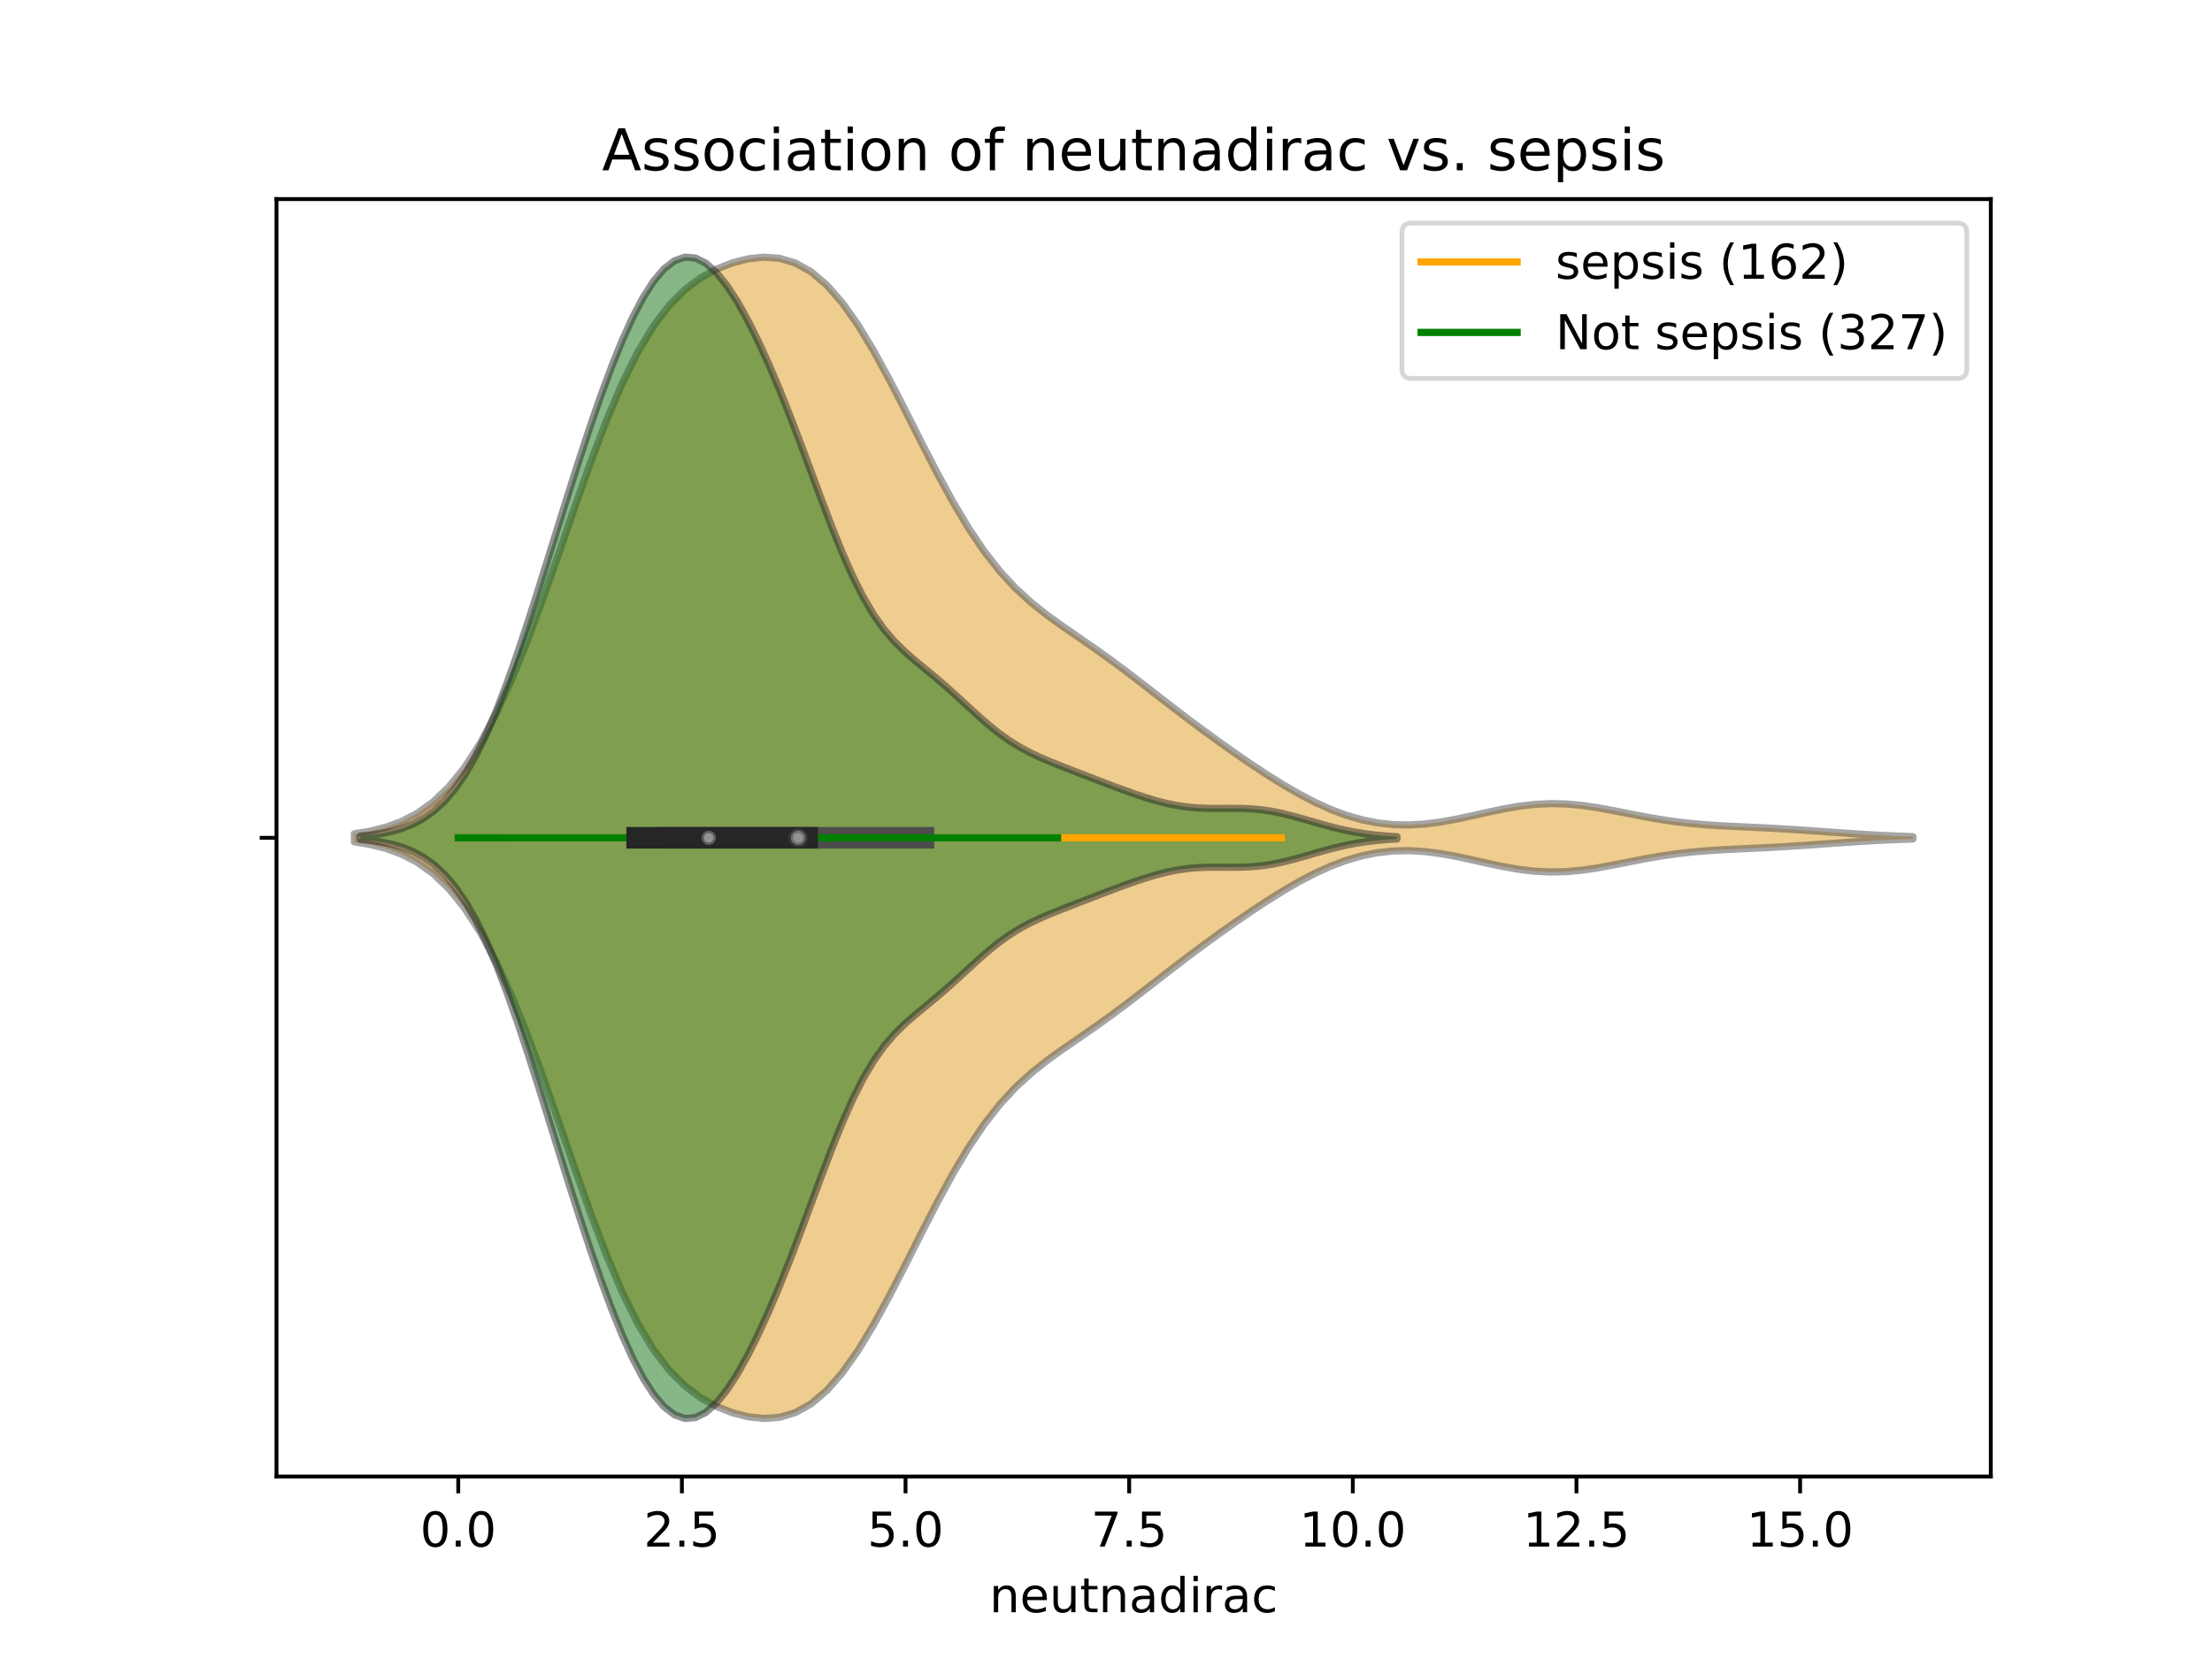 <?xml version="1.0" encoding="utf-8" standalone="no"?>
<!DOCTYPE svg PUBLIC "-//W3C//DTD SVG 1.1//EN"
  "http://www.w3.org/Graphics/SVG/1.1/DTD/svg11.dtd">
<!-- Created with matplotlib (https://matplotlib.org/) -->
<svg height="345.6pt" version="1.1" viewBox="0 0 460.8 345.6" width="460.8pt" xmlns="http://www.w3.org/2000/svg" xmlns:xlink="http://www.w3.org/1999/xlink">
 <defs>
  <style type="text/css">
*{stroke-linecap:butt;stroke-linejoin:round;}
  </style>
 </defs>
 <g id="figure_1">
  <g id="patch_1">
   <path d="M 0 345.6 
L 460.8 345.6 
L 460.8 0 
L 0 0 
z
" style="fill:#ffffff;"/>
  </g>
  <g id="axes_1">
   <g id="patch_2">
    <path d="M 57.6 307.584 
L 414.72 307.584 
L 414.72 41.472 
L 57.6 41.472 
z
" style="fill:#ffffff;"/>
   </g>
   <g id="PolyCollection_1">
    <defs>
     <path d="M 73.833 -170.226 
L 73.833 -171.918 
L 77.112 -172.458 
L 80.391 -173.277 
L 83.671 -174.479 
L 86.95 -176.186 
L 90.229 -178.536 
L 93.509 -181.67 
L 96.788 -185.718 
L 100.067 -190.782 
L 103.347 -196.916 
L 106.626 -204.102 
L 109.905 -212.24 
L 113.185 -221.134 
L 116.464 -230.504 
L 119.743 -240.006 
L 123.023 -249.263 
L 126.302 -257.913 
L 129.581 -265.653 
L 132.861 -272.282 
L 136.14 -277.72 
L 139.42 -282.009 
L 142.699 -285.284 
L 145.978 -287.732 
L 149.258 -289.538 
L 152.537 -290.835 
L 155.816 -291.678 
L 159.096 -292.032 
L 162.375 -291.795 
L 165.654 -290.829 
L 168.934 -289.004 
L 172.213 -286.232 
L 175.492 -282.495 
L 178.772 -277.851 
L 182.051 -272.429 
L 185.33 -266.418 
L 188.61 -260.043 
L 191.889 -253.549 
L 195.168 -247.18 
L 198.448 -241.157 
L 201.727 -235.655 
L 205.006 -230.789 
L 208.286 -226.601 
L 211.565 -223.057 
L 214.844 -220.058 
L 218.124 -217.459 
L 221.403 -215.104 
L 224.682 -212.846 
L 227.962 -210.576 
L 231.241 -208.23 
L 234.52 -205.794 
L 237.8 -203.286 
L 241.079 -200.743 
L 244.358 -198.206 
L 247.638 -195.707 
L 250.917 -193.264 
L 254.196 -190.883 
L 257.476 -188.567 
L 260.755 -186.322 
L 264.034 -184.163 
L 267.314 -182.115 
L 270.593 -180.214 
L 273.872 -178.498 
L 277.152 -177.007 
L 280.431 -175.775 
L 283.71 -174.826 
L 286.99 -174.172 
L 290.269 -173.816 
L 293.548 -173.748 
L 296.828 -173.942 
L 300.107 -174.362 
L 303.386 -174.957 
L 306.666 -175.661 
L 309.945 -176.399 
L 313.224 -177.091 
L 316.504 -177.66 
L 319.783 -178.044 
L 323.062 -178.201 
L 326.342 -178.119 
L 329.621 -177.813 
L 332.9 -177.329 
L 336.18 -176.726 
L 339.459 -176.075 
L 342.739 -175.438 
L 346.018 -174.867 
L 349.297 -174.393 
L 352.577 -174.024 
L 355.856 -173.75 
L 359.135 -173.547 
L 362.415 -173.383 
L 365.694 -173.232 
L 368.973 -173.068 
L 372.253 -172.882 
L 375.532 -172.67 
L 378.811 -172.44 
L 382.091 -172.204 
L 385.37 -171.975 
L 388.649 -171.765 
L 391.929 -171.584 
L 395.208 -171.436 
L 398.487 -171.321 
L 398.487 -170.823 
L 398.487 -170.823 
L 395.208 -170.708 
L 391.929 -170.56 
L 388.649 -170.379 
L 385.37 -170.169 
L 382.091 -169.94 
L 378.811 -169.704 
L 375.532 -169.474 
L 372.253 -169.262 
L 368.973 -169.076 
L 365.694 -168.912 
L 362.415 -168.761 
L 359.135 -168.597 
L 355.856 -168.394 
L 352.577 -168.12 
L 349.297 -167.751 
L 346.018 -167.277 
L 342.739 -166.706 
L 339.459 -166.069 
L 336.18 -165.418 
L 332.9 -164.815 
L 329.621 -164.331 
L 326.342 -164.025 
L 323.062 -163.943 
L 319.783 -164.1 
L 316.504 -164.484 
L 313.224 -165.053 
L 309.945 -165.745 
L 306.666 -166.483 
L 303.386 -167.187 
L 300.107 -167.782 
L 296.828 -168.202 
L 293.548 -168.396 
L 290.269 -168.328 
L 286.99 -167.972 
L 283.71 -167.318 
L 280.431 -166.369 
L 277.152 -165.137 
L 273.872 -163.646 
L 270.593 -161.93 
L 267.314 -160.029 
L 264.034 -157.981 
L 260.755 -155.822 
L 257.476 -153.577 
L 254.196 -151.261 
L 250.917 -148.88 
L 247.638 -146.437 
L 244.358 -143.938 
L 241.079 -141.401 
L 237.8 -138.858 
L 234.52 -136.35 
L 231.241 -133.914 
L 227.962 -131.568 
L 224.682 -129.298 
L 221.403 -127.04 
L 218.124 -124.685 
L 214.844 -122.086 
L 211.565 -119.087 
L 208.286 -115.543 
L 205.006 -111.355 
L 201.727 -106.489 
L 198.448 -100.987 
L 195.168 -94.964 
L 191.889 -88.595 
L 188.61 -82.101 
L 185.33 -75.726 
L 182.051 -69.715 
L 178.772 -64.293 
L 175.492 -59.649 
L 172.213 -55.912 
L 168.934 -53.14 
L 165.654 -51.315 
L 162.375 -50.349 
L 159.096 -50.112 
L 155.816 -50.466 
L 152.537 -51.309 
L 149.258 -52.606 
L 145.978 -54.412 
L 142.699 -56.86 
L 139.42 -60.135 
L 136.14 -64.424 
L 132.861 -69.862 
L 129.581 -76.491 
L 126.302 -84.231 
L 123.023 -92.881 
L 119.743 -102.138 
L 116.464 -111.64 
L 113.185 -121.01 
L 109.905 -129.904 
L 106.626 -138.042 
L 103.347 -145.228 
L 100.067 -151.362 
L 96.788 -156.426 
L 93.509 -160.474 
L 90.229 -163.608 
L 86.95 -165.958 
L 83.671 -167.665 
L 80.391 -168.867 
L 77.112 -169.686 
L 73.833 -170.226 
z
" id="mdd0bf86cf3" style="stroke:#4c4c4c;stroke-opacity:0.5;stroke-width:1.5;"/>
    </defs>
    <g clip-path="url(#p351f724af5)">
     <use style="fill:#df9c20;fill-opacity:0.5;stroke:#4c4c4c;stroke-opacity:0.5;stroke-width:1.5;" x="0" xlink:href="#mdd0bf86cf3" y="345.6"/>
    </g>
   </g>
   <g id="PolyCollection_2">
    <defs>
     <path d="M 75.081 -170.716 
L 75.081 -171.428 
L 77.262 -171.642 
L 79.443 -171.957 
L 81.624 -172.411 
L 83.806 -173.046 
L 85.987 -173.918 
L 88.168 -175.09 
L 90.349 -176.638 
L 92.53 -178.639 
L 94.712 -181.173 
L 96.893 -184.308 
L 99.074 -188.09 
L 101.255 -192.537 
L 103.436 -197.627 
L 105.617 -203.302 
L 107.799 -209.47 
L 109.98 -216.02 
L 112.161 -222.833 
L 114.342 -229.792 
L 116.523 -236.792 
L 118.704 -243.736 
L 120.886 -250.539 
L 123.067 -257.117 
L 125.248 -263.387 
L 127.429 -269.262 
L 129.61 -274.653 
L 131.792 -279.468 
L 133.973 -283.619 
L 136.154 -287.02 
L 138.335 -289.594 
L 140.516 -291.278 
L 142.697 -292.032 
L 144.879 -291.848 
L 147.06 -290.754 
L 149.241 -288.815 
L 151.422 -286.121 
L 153.603 -282.776 
L 155.784 -278.879 
L 157.966 -274.512 
L 160.147 -269.738 
L 162.328 -264.601 
L 164.509 -259.15 
L 166.69 -253.447 
L 168.871 -247.59 
L 171.053 -241.714 
L 173.234 -235.983 
L 175.415 -230.572 
L 177.596 -225.64 
L 179.777 -221.3 
L 181.959 -217.602 
L 184.14 -214.524 
L 186.321 -211.98 
L 188.502 -209.834 
L 190.683 -207.936 
L 192.864 -206.14 
L 195.046 -204.335 
L 197.227 -202.458 
L 199.408 -200.497 
L 201.589 -198.488 
L 203.77 -196.494 
L 205.951 -194.59 
L 208.133 -192.841 
L 210.314 -191.287 
L 212.495 -189.936 
L 214.676 -188.769 
L 216.857 -187.746 
L 219.039 -186.82 
L 221.22 -185.947 
L 223.401 -185.098 
L 225.582 -184.255 
L 227.763 -183.412 
L 229.944 -182.573 
L 232.126 -181.746 
L 234.307 -180.94 
L 236.488 -180.168 
L 238.669 -179.447 
L 240.85 -178.797 
L 243.031 -178.239 
L 245.213 -177.796 
L 247.394 -177.48 
L 249.575 -177.289 
L 251.756 -177.207 
L 253.937 -177.197 
L 256.118 -177.212 
L 258.3 -177.202 
L 260.481 -177.117 
L 262.662 -176.925 
L 264.843 -176.608 
L 267.024 -176.169 
L 269.206 -175.631 
L 271.387 -175.026 
L 273.568 -174.393 
L 275.749 -173.771 
L 277.93 -173.193 
L 280.111 -172.681 
L 282.293 -172.25 
L 284.474 -171.904 
L 286.655 -171.638 
L 288.836 -171.443 
L 291.017 -171.306 
L 291.017 -170.838 
L 291.017 -170.838 
L 288.836 -170.701 
L 286.655 -170.506 
L 284.474 -170.24 
L 282.293 -169.894 
L 280.111 -169.463 
L 277.93 -168.951 
L 275.749 -168.373 
L 273.568 -167.751 
L 271.387 -167.118 
L 269.206 -166.513 
L 267.024 -165.975 
L 264.843 -165.536 
L 262.662 -165.219 
L 260.481 -165.027 
L 258.3 -164.942 
L 256.118 -164.932 
L 253.937 -164.947 
L 251.756 -164.937 
L 249.575 -164.855 
L 247.394 -164.664 
L 245.213 -164.348 
L 243.031 -163.905 
L 240.85 -163.347 
L 238.669 -162.697 
L 236.488 -161.976 
L 234.307 -161.204 
L 232.126 -160.398 
L 229.944 -159.571 
L 227.763 -158.732 
L 225.582 -157.889 
L 223.401 -157.046 
L 221.22 -156.196 
L 219.039 -155.324 
L 216.857 -154.398 
L 214.676 -153.375 
L 212.495 -152.208 
L 210.314 -150.857 
L 208.133 -149.303 
L 205.951 -147.554 
L 203.77 -145.65 
L 201.589 -143.656 
L 199.408 -141.647 
L 197.227 -139.686 
L 195.046 -137.809 
L 192.864 -136.004 
L 190.683 -134.208 
L 188.502 -132.31 
L 186.321 -130.164 
L 184.14 -127.62 
L 181.959 -124.542 
L 179.777 -120.844 
L 177.596 -116.504 
L 175.415 -111.572 
L 173.234 -106.161 
L 171.053 -100.43 
L 168.871 -94.554 
L 166.69 -88.697 
L 164.509 -82.994 
L 162.328 -77.543 
L 160.147 -72.406 
L 157.966 -67.632 
L 155.784 -63.265 
L 153.603 -59.368 
L 151.422 -56.023 
L 149.241 -53.329 
L 147.06 -51.39 
L 144.879 -50.296 
L 142.697 -50.112 
L 140.516 -50.866 
L 138.335 -52.55 
L 136.154 -55.124 
L 133.973 -58.525 
L 131.792 -62.676 
L 129.61 -67.491 
L 127.429 -72.882 
L 125.248 -78.757 
L 123.067 -85.027 
L 120.886 -91.605 
L 118.704 -98.408 
L 116.523 -105.352 
L 114.342 -112.352 
L 112.161 -119.311 
L 109.98 -126.124 
L 107.799 -132.674 
L 105.617 -138.842 
L 103.436 -144.517 
L 101.255 -149.607 
L 99.074 -154.054 
L 96.893 -157.836 
L 94.712 -160.971 
L 92.53 -163.505 
L 90.349 -165.506 
L 88.168 -167.054 
L 85.987 -168.226 
L 83.806 -169.098 
L 81.624 -169.733 
L 79.443 -170.187 
L 77.262 -170.502 
L 75.081 -170.716 
z
" id="mea5dee2c7b" style="stroke:#262626;stroke-opacity:0.5;stroke-width:1.5;"/>
    </defs>
    <g clip-path="url(#p351f724af5)">
     <use style="fill:#107010;fill-opacity:0.5;stroke:#262626;stroke-opacity:0.5;stroke-width:1.5;" x="0" xlink:href="#mea5dee2c7b" y="345.6"/>
    </g>
   </g>
   <g id="matplotlib.axis_1">
    <g id="xtick_1">
     <g id="line2d_1">
      <defs>
       <path d="M 0 0 
L 0 3.5 
" id="m1deb20bcc2" style="stroke:#000000;stroke-width:0.8;"/>
      </defs>
      <g>
       <use style="stroke:#000000;stroke-width:0.8;" x="95.463" xlink:href="#m1deb20bcc2" y="307.584"/>
      </g>
     </g>
     <g id="text_1">
      <!-- 0.0 -->
      <defs>
       <path d="M 31.781 66.406 
Q 24.172 66.406 20.328 58.906 
Q 16.5 51.422 16.5 36.375 
Q 16.5 21.391 20.328 13.891 
Q 24.172 6.391 31.781 6.391 
Q 39.453 6.391 43.281 13.891 
Q 47.125 21.391 47.125 36.375 
Q 47.125 51.422 43.281 58.906 
Q 39.453 66.406 31.781 66.406 
z
M 31.781 74.219 
Q 44.047 74.219 50.516 64.516 
Q 56.984 54.828 56.984 36.375 
Q 56.984 17.969 50.516 8.266 
Q 44.047 -1.422 31.781 -1.422 
Q 19.531 -1.422 13.062 8.266 
Q 6.594 17.969 6.594 36.375 
Q 6.594 54.828 13.062 64.516 
Q 19.531 74.219 31.781 74.219 
z
" id="DejaVuSans-48"/>
       <path d="M 10.688 12.406 
L 21 12.406 
L 21 0 
L 10.688 0 
z
" id="DejaVuSans-46"/>
      </defs>
      <g transform="translate(87.511 322.182)scale(0.1 -0.1)">
       <use xlink:href="#DejaVuSans-48"/>
       <use x="63.623" xlink:href="#DejaVuSans-46"/>
       <use x="95.41" xlink:href="#DejaVuSans-48"/>
      </g>
     </g>
    </g>
    <g id="xtick_2">
     <g id="line2d_2">
      <g>
       <use style="stroke:#000000;stroke-width:0.8;" x="142.051" xlink:href="#m1deb20bcc2" y="307.584"/>
      </g>
     </g>
     <g id="text_2">
      <!-- 2.5 -->
      <defs>
       <path d="M 19.188 8.297 
L 53.609 8.297 
L 53.609 0 
L 7.328 0 
L 7.328 8.297 
Q 12.938 14.109 22.625 23.891 
Q 32.328 33.688 34.812 36.531 
Q 39.547 41.844 41.422 45.531 
Q 43.312 49.219 43.312 52.781 
Q 43.312 58.594 39.234 62.25 
Q 35.156 65.922 28.609 65.922 
Q 23.969 65.922 18.812 64.312 
Q 13.672 62.703 7.812 59.422 
L 7.812 69.391 
Q 13.766 71.781 18.938 73 
Q 24.125 74.219 28.422 74.219 
Q 39.75 74.219 46.484 68.547 
Q 53.219 62.891 53.219 53.422 
Q 53.219 48.922 51.531 44.891 
Q 49.859 40.875 45.406 35.406 
Q 44.188 33.984 37.641 27.219 
Q 31.109 20.453 19.188 8.297 
z
" id="DejaVuSans-50"/>
       <path d="M 10.797 72.906 
L 49.516 72.906 
L 49.516 64.594 
L 19.828 64.594 
L 19.828 46.734 
Q 21.969 47.469 24.109 47.828 
Q 26.266 48.188 28.422 48.188 
Q 40.625 48.188 47.75 41.5 
Q 54.891 34.812 54.891 23.391 
Q 54.891 11.625 47.562 5.094 
Q 40.234 -1.422 26.906 -1.422 
Q 22.312 -1.422 17.547 -0.641 
Q 12.797 0.141 7.719 1.703 
L 7.719 11.625 
Q 12.109 9.234 16.797 8.062 
Q 21.484 6.891 26.703 6.891 
Q 35.156 6.891 40.078 11.328 
Q 45.016 15.766 45.016 23.391 
Q 45.016 31 40.078 35.438 
Q 35.156 39.891 26.703 39.891 
Q 22.75 39.891 18.812 39.016 
Q 14.891 38.141 10.797 36.281 
z
" id="DejaVuSans-53"/>
      </defs>
      <g transform="translate(134.1 322.182)scale(0.1 -0.1)">
       <use xlink:href="#DejaVuSans-50"/>
       <use x="63.623" xlink:href="#DejaVuSans-46"/>
       <use x="95.41" xlink:href="#DejaVuSans-53"/>
      </g>
     </g>
    </g>
    <g id="xtick_3">
     <g id="line2d_3">
      <g>
       <use style="stroke:#000000;stroke-width:0.8;" x="188.64" xlink:href="#m1deb20bcc2" y="307.584"/>
      </g>
     </g>
     <g id="text_3">
      <!-- 5.0 -->
      <g transform="translate(180.688 322.182)scale(0.1 -0.1)">
       <use xlink:href="#DejaVuSans-53"/>
       <use x="63.623" xlink:href="#DejaVuSans-46"/>
       <use x="95.41" xlink:href="#DejaVuSans-48"/>
      </g>
     </g>
    </g>
    <g id="xtick_4">
     <g id="line2d_4">
      <g>
       <use style="stroke:#000000;stroke-width:0.8;" x="235.228" xlink:href="#m1deb20bcc2" y="307.584"/>
      </g>
     </g>
     <g id="text_4">
      <!-- 7.5 -->
      <defs>
       <path d="M 8.203 72.906 
L 55.078 72.906 
L 55.078 68.703 
L 28.609 0 
L 18.312 0 
L 43.219 64.594 
L 8.203 64.594 
z
" id="DejaVuSans-55"/>
      </defs>
      <g transform="translate(227.277 322.182)scale(0.1 -0.1)">
       <use xlink:href="#DejaVuSans-55"/>
       <use x="63.623" xlink:href="#DejaVuSans-46"/>
       <use x="95.41" xlink:href="#DejaVuSans-53"/>
      </g>
     </g>
    </g>
    <g id="xtick_5">
     <g id="line2d_5">
      <g>
       <use style="stroke:#000000;stroke-width:0.8;" x="281.817" xlink:href="#m1deb20bcc2" y="307.584"/>
      </g>
     </g>
     <g id="text_5">
      <!-- 10.0 -->
      <defs>
       <path d="M 12.406 8.297 
L 28.516 8.297 
L 28.516 63.922 
L 10.984 60.406 
L 10.984 69.391 
L 28.422 72.906 
L 38.281 72.906 
L 38.281 8.297 
L 54.391 8.297 
L 54.391 0 
L 12.406 0 
z
" id="DejaVuSans-49"/>
      </defs>
      <g transform="translate(270.684 322.182)scale(0.1 -0.1)">
       <use xlink:href="#DejaVuSans-49"/>
       <use x="63.623" xlink:href="#DejaVuSans-48"/>
       <use x="127.246" xlink:href="#DejaVuSans-46"/>
       <use x="159.033" xlink:href="#DejaVuSans-48"/>
      </g>
     </g>
    </g>
    <g id="xtick_6">
     <g id="line2d_6">
      <g>
       <use style="stroke:#000000;stroke-width:0.8;" x="328.405" xlink:href="#m1deb20bcc2" y="307.584"/>
      </g>
     </g>
     <g id="text_6">
      <!-- 12.5 -->
      <g transform="translate(317.272 322.182)scale(0.1 -0.1)">
       <use xlink:href="#DejaVuSans-49"/>
       <use x="63.623" xlink:href="#DejaVuSans-50"/>
       <use x="127.246" xlink:href="#DejaVuSans-46"/>
       <use x="159.033" xlink:href="#DejaVuSans-53"/>
      </g>
     </g>
    </g>
    <g id="xtick_7">
     <g id="line2d_7">
      <g>
       <use style="stroke:#000000;stroke-width:0.8;" x="374.994" xlink:href="#m1deb20bcc2" y="307.584"/>
      </g>
     </g>
     <g id="text_7">
      <!-- 15.0 -->
      <g transform="translate(363.861 322.182)scale(0.1 -0.1)">
       <use xlink:href="#DejaVuSans-49"/>
       <use x="63.623" xlink:href="#DejaVuSans-53"/>
       <use x="127.246" xlink:href="#DejaVuSans-46"/>
       <use x="159.033" xlink:href="#DejaVuSans-48"/>
      </g>
     </g>
    </g>
    <g id="text_8">
     <!-- neutnadirac -->
     <defs>
      <path d="M 54.891 33.016 
L 54.891 0 
L 45.906 0 
L 45.906 32.719 
Q 45.906 40.484 42.875 44.328 
Q 39.844 48.188 33.797 48.188 
Q 26.516 48.188 22.312 43.547 
Q 18.109 38.922 18.109 30.906 
L 18.109 0 
L 9.078 0 
L 9.078 54.688 
L 18.109 54.688 
L 18.109 46.188 
Q 21.344 51.125 25.703 53.562 
Q 30.078 56 35.797 56 
Q 45.219 56 50.047 50.172 
Q 54.891 44.344 54.891 33.016 
z
" id="DejaVuSans-110"/>
      <path d="M 56.203 29.594 
L 56.203 25.203 
L 14.891 25.203 
Q 15.484 15.922 20.484 11.062 
Q 25.484 6.203 34.422 6.203 
Q 39.594 6.203 44.453 7.469 
Q 49.312 8.734 54.109 11.281 
L 54.109 2.781 
Q 49.266 0.734 44.188 -0.344 
Q 39.109 -1.422 33.891 -1.422 
Q 20.797 -1.422 13.156 6.188 
Q 5.516 13.812 5.516 26.812 
Q 5.516 40.234 12.766 48.109 
Q 20.016 56 32.328 56 
Q 43.359 56 49.781 48.891 
Q 56.203 41.797 56.203 29.594 
z
M 47.219 32.234 
Q 47.125 39.594 43.094 43.984 
Q 39.062 48.391 32.422 48.391 
Q 24.906 48.391 20.391 44.141 
Q 15.875 39.891 15.188 32.172 
z
" id="DejaVuSans-101"/>
      <path d="M 8.5 21.578 
L 8.5 54.688 
L 17.484 54.688 
L 17.484 21.922 
Q 17.484 14.156 20.5 10.266 
Q 23.531 6.391 29.594 6.391 
Q 36.859 6.391 41.078 11.031 
Q 45.312 15.672 45.312 23.688 
L 45.312 54.688 
L 54.297 54.688 
L 54.297 0 
L 45.312 0 
L 45.312 8.406 
Q 42.047 3.422 37.719 1 
Q 33.406 -1.422 27.688 -1.422 
Q 18.266 -1.422 13.375 4.438 
Q 8.5 10.297 8.5 21.578 
z
M 31.109 56 
z
" id="DejaVuSans-117"/>
      <path d="M 18.312 70.219 
L 18.312 54.688 
L 36.812 54.688 
L 36.812 47.703 
L 18.312 47.703 
L 18.312 18.016 
Q 18.312 11.328 20.141 9.422 
Q 21.969 7.516 27.594 7.516 
L 36.812 7.516 
L 36.812 0 
L 27.594 0 
Q 17.188 0 13.234 3.875 
Q 9.281 7.766 9.281 18.016 
L 9.281 47.703 
L 2.688 47.703 
L 2.688 54.688 
L 9.281 54.688 
L 9.281 70.219 
z
" id="DejaVuSans-116"/>
      <path d="M 34.281 27.484 
Q 23.391 27.484 19.188 25 
Q 14.984 22.516 14.984 16.5 
Q 14.984 11.719 18.141 8.906 
Q 21.297 6.109 26.703 6.109 
Q 34.188 6.109 38.703 11.406 
Q 43.219 16.703 43.219 25.484 
L 43.219 27.484 
z
M 52.203 31.203 
L 52.203 0 
L 43.219 0 
L 43.219 8.297 
Q 40.141 3.328 35.547 0.953 
Q 30.953 -1.422 24.312 -1.422 
Q 15.922 -1.422 10.953 3.297 
Q 6 8.016 6 15.922 
Q 6 25.141 12.172 29.828 
Q 18.359 34.516 30.609 34.516 
L 43.219 34.516 
L 43.219 35.406 
Q 43.219 41.609 39.141 45 
Q 35.062 48.391 27.688 48.391 
Q 23 48.391 18.547 47.266 
Q 14.109 46.141 10.016 43.891 
L 10.016 52.203 
Q 14.938 54.109 19.578 55.047 
Q 24.219 56 28.609 56 
Q 40.484 56 46.344 49.844 
Q 52.203 43.703 52.203 31.203 
z
" id="DejaVuSans-97"/>
      <path d="M 45.406 46.391 
L 45.406 75.984 
L 54.391 75.984 
L 54.391 0 
L 45.406 0 
L 45.406 8.203 
Q 42.578 3.328 38.25 0.953 
Q 33.938 -1.422 27.875 -1.422 
Q 17.969 -1.422 11.734 6.484 
Q 5.516 14.406 5.516 27.297 
Q 5.516 40.188 11.734 48.094 
Q 17.969 56 27.875 56 
Q 33.938 56 38.25 53.625 
Q 42.578 51.266 45.406 46.391 
z
M 14.797 27.297 
Q 14.797 17.391 18.875 11.75 
Q 22.953 6.109 30.078 6.109 
Q 37.203 6.109 41.297 11.75 
Q 45.406 17.391 45.406 27.297 
Q 45.406 37.203 41.297 42.844 
Q 37.203 48.484 30.078 48.484 
Q 22.953 48.484 18.875 42.844 
Q 14.797 37.203 14.797 27.297 
z
" id="DejaVuSans-100"/>
      <path d="M 9.422 54.688 
L 18.406 54.688 
L 18.406 0 
L 9.422 0 
z
M 9.422 75.984 
L 18.406 75.984 
L 18.406 64.594 
L 9.422 64.594 
z
" id="DejaVuSans-105"/>
      <path d="M 41.109 46.297 
Q 39.594 47.172 37.812 47.578 
Q 36.031 48 33.891 48 
Q 26.266 48 22.188 43.047 
Q 18.109 38.094 18.109 28.812 
L 18.109 0 
L 9.078 0 
L 9.078 54.688 
L 18.109 54.688 
L 18.109 46.188 
Q 20.953 51.172 25.484 53.578 
Q 30.031 56 36.531 56 
Q 37.453 56 38.578 55.875 
Q 39.703 55.766 41.062 55.516 
z
" id="DejaVuSans-114"/>
      <path d="M 48.781 52.594 
L 48.781 44.188 
Q 44.969 46.297 41.141 47.344 
Q 37.312 48.391 33.406 48.391 
Q 24.656 48.391 19.812 42.844 
Q 14.984 37.312 14.984 27.297 
Q 14.984 17.281 19.812 11.734 
Q 24.656 6.203 33.406 6.203 
Q 37.312 6.203 41.141 7.25 
Q 44.969 8.297 48.781 10.406 
L 48.781 2.094 
Q 45.016 0.344 40.984 -0.531 
Q 36.969 -1.422 32.422 -1.422 
Q 20.062 -1.422 12.781 6.344 
Q 5.516 14.109 5.516 27.297 
Q 5.516 40.672 12.859 48.328 
Q 20.219 56 33.016 56 
Q 37.156 56 41.109 55.141 
Q 45.062 54.297 48.781 52.594 
z
" id="DejaVuSans-99"/>
     </defs>
     <g transform="translate(206.121 335.861)scale(0.1 -0.1)">
      <use xlink:href="#DejaVuSans-110"/>
      <use x="63.379" xlink:href="#DejaVuSans-101"/>
      <use x="124.902" xlink:href="#DejaVuSans-117"/>
      <use x="188.281" xlink:href="#DejaVuSans-116"/>
      <use x="227.49" xlink:href="#DejaVuSans-110"/>
      <use x="290.869" xlink:href="#DejaVuSans-97"/>
      <use x="352.148" xlink:href="#DejaVuSans-100"/>
      <use x="415.625" xlink:href="#DejaVuSans-105"/>
      <use x="443.408" xlink:href="#DejaVuSans-114"/>
      <use x="484.521" xlink:href="#DejaVuSans-97"/>
      <use x="545.801" xlink:href="#DejaVuSans-99"/>
     </g>
    </g>
   </g>
   <g id="matplotlib.axis_2">
    <g id="ytick_1">
     <g id="line2d_8">
      <defs>
       <path d="M 0 0 
L -3.5 0 
" id="m08cbc8db46" style="stroke:#000000;stroke-width:0.8;"/>
      </defs>
      <g>
       <use style="stroke:#000000;stroke-width:0.8;" x="57.6" xlink:href="#m08cbc8db46" y="174.528"/>
      </g>
     </g>
    </g>
   </g>
   <g id="line2d_9">
    <path clip-path="url(#p351f724af5)" d="M 106.644 174.528 
L 266.908 174.528 
" style="fill:none;stroke:#ffa500;stroke-linecap:square;stroke-width:1.5;"/>
   </g>
   <g id="line2d_10">
    <path clip-path="url(#p351f724af5)" d="M 140.188 174.528 
L 192.367 174.528 
" style="fill:none;stroke:#4c4c4c;stroke-linecap:square;stroke-width:4.5;"/>
   </g>
   <g id="line2d_11">
    <path clip-path="url(#p351f724af5)" d="M 95.463 174.528 
L 220.32 174.528 
" style="fill:none;stroke:#008000;stroke-linecap:square;stroke-width:1.5;"/>
   </g>
   <g id="line2d_12">
    <path clip-path="url(#p351f724af5)" d="M 132.734 174.528 
L 168.141 174.528 
" style="fill:none;stroke:#262626;stroke-linecap:square;stroke-width:4.5;"/>
   </g>
   <g id="patch_3">
    <path d="M 57.6 307.584 
L 57.6 41.472 
" style="fill:none;stroke:#000000;stroke-linecap:square;stroke-linejoin:miter;stroke-width:0.8;"/>
   </g>
   <g id="patch_4">
    <path d="M 414.72 307.584 
L 414.72 41.472 
" style="fill:none;stroke:#000000;stroke-linecap:square;stroke-linejoin:miter;stroke-width:0.8;"/>
   </g>
   <g id="patch_5">
    <path d="M 57.6 307.584 
L 414.72 307.584 
" style="fill:none;stroke:#000000;stroke-linecap:square;stroke-linejoin:miter;stroke-width:0.8;"/>
   </g>
   <g id="patch_6">
    <path d="M 57.6 41.472 
L 414.72 41.472 
" style="fill:none;stroke:#000000;stroke-linecap:square;stroke-linejoin:miter;stroke-width:0.8;"/>
   </g>
   <g id="PathCollection_1">
    <defs>
     <path d="M 0 1.5 
C 0.398 1.5 0.779 1.342 1.061 1.061 
C 1.342 0.779 1.5 0.398 1.5 0 
C 1.5 -0.398 1.342 -0.779 1.061 -1.061 
C 0.779 -1.342 0.398 -1.5 0 -1.5 
C -0.398 -1.5 -0.779 -1.342 -1.061 -1.061 
C -1.342 -0.779 -1.5 -0.398 -1.5 0 
C -1.5 0.398 -1.342 0.779 -1.061 1.061 
C -0.779 1.342 -0.398 1.5 0 1.5 
z
" id="mfbcebb7057" style="stroke:#4c4c4c;stroke-opacity:0.5;"/>
    </defs>
    <g clip-path="url(#p351f724af5)">
     <use style="fill:#ffffff;fill-opacity:0.5;stroke:#4c4c4c;stroke-opacity:0.5;" x="166.277" xlink:href="#mfbcebb7057" y="174.528"/>
    </g>
   </g>
   <g id="PathCollection_2">
    <defs>
     <path d="M 0 1.5 
C 0.398 1.5 0.779 1.342 1.061 1.061 
C 1.342 0.779 1.5 0.398 1.5 0 
C 1.5 -0.398 1.342 -0.779 1.061 -1.061 
C 0.779 -1.342 0.398 -1.5 0 -1.5 
C -0.398 -1.5 -0.779 -1.342 -1.061 -1.061 
C -1.342 -0.779 -1.5 -0.398 -1.5 0 
C -1.5 0.398 -1.342 0.779 -1.061 1.061 
C -0.779 1.342 -0.398 1.5 0 1.5 
z
" id="m6a468b43ad" style="stroke:#262626;stroke-opacity:0.5;"/>
    </defs>
    <g clip-path="url(#p351f724af5)">
     <use style="fill:#ffffff;fill-opacity:0.5;stroke:#262626;stroke-opacity:0.5;" x="147.642" xlink:href="#m6a468b43ad" y="174.528"/>
    </g>
   </g>
   <g id="text_9">
    <!-- Association of neutnadirac vs. sepsis -->
    <defs>
     <path d="M 34.188 63.188 
L 20.797 26.906 
L 47.609 26.906 
z
M 28.609 72.906 
L 39.797 72.906 
L 67.578 0 
L 57.328 0 
L 50.688 18.703 
L 17.828 18.703 
L 11.188 0 
L 0.781 0 
z
" id="DejaVuSans-65"/>
     <path d="M 44.281 53.078 
L 44.281 44.578 
Q 40.484 46.531 36.375 47.5 
Q 32.281 48.484 27.875 48.484 
Q 21.188 48.484 17.844 46.438 
Q 14.5 44.391 14.5 40.281 
Q 14.5 37.156 16.891 35.375 
Q 19.281 33.594 26.516 31.984 
L 29.594 31.297 
Q 39.156 29.25 43.188 25.516 
Q 47.219 21.781 47.219 15.094 
Q 47.219 7.469 41.188 3.016 
Q 35.156 -1.422 24.609 -1.422 
Q 20.219 -1.422 15.453 -0.562 
Q 10.688 0.297 5.422 2 
L 5.422 11.281 
Q 10.406 8.688 15.234 7.391 
Q 20.062 6.109 24.812 6.109 
Q 31.156 6.109 34.562 8.281 
Q 37.984 10.453 37.984 14.406 
Q 37.984 18.062 35.516 20.016 
Q 33.062 21.969 24.703 23.781 
L 21.578 24.516 
Q 13.234 26.266 9.516 29.906 
Q 5.812 33.547 5.812 39.891 
Q 5.812 47.609 11.281 51.797 
Q 16.75 56 26.812 56 
Q 31.781 56 36.172 55.266 
Q 40.578 54.547 44.281 53.078 
z
" id="DejaVuSans-115"/>
     <path d="M 30.609 48.391 
Q 23.391 48.391 19.188 42.75 
Q 14.984 37.109 14.984 27.297 
Q 14.984 17.484 19.156 11.844 
Q 23.344 6.203 30.609 6.203 
Q 37.797 6.203 41.984 11.859 
Q 46.188 17.531 46.188 27.297 
Q 46.188 37.016 41.984 42.703 
Q 37.797 48.391 30.609 48.391 
z
M 30.609 56 
Q 42.328 56 49.016 48.375 
Q 55.719 40.766 55.719 27.297 
Q 55.719 13.875 49.016 6.219 
Q 42.328 -1.422 30.609 -1.422 
Q 18.844 -1.422 12.172 6.219 
Q 5.516 13.875 5.516 27.297 
Q 5.516 40.766 12.172 48.375 
Q 18.844 56 30.609 56 
z
" id="DejaVuSans-111"/>
     <path id="DejaVuSans-32"/>
     <path d="M 37.109 75.984 
L 37.109 68.5 
L 28.516 68.5 
Q 23.688 68.5 21.797 66.547 
Q 19.922 64.594 19.922 59.516 
L 19.922 54.688 
L 34.719 54.688 
L 34.719 47.703 
L 19.922 47.703 
L 19.922 0 
L 10.891 0 
L 10.891 47.703 
L 2.297 47.703 
L 2.297 54.688 
L 10.891 54.688 
L 10.891 58.5 
Q 10.891 67.625 15.141 71.797 
Q 19.391 75.984 28.609 75.984 
z
" id="DejaVuSans-102"/>
     <path d="M 2.984 54.688 
L 12.5 54.688 
L 29.594 8.797 
L 46.688 54.688 
L 56.203 54.688 
L 35.688 0 
L 23.484 0 
z
" id="DejaVuSans-118"/>
     <path d="M 18.109 8.203 
L 18.109 -20.797 
L 9.078 -20.797 
L 9.078 54.688 
L 18.109 54.688 
L 18.109 46.391 
Q 20.953 51.266 25.266 53.625 
Q 29.594 56 35.594 56 
Q 45.562 56 51.781 48.094 
Q 58.016 40.188 58.016 27.297 
Q 58.016 14.406 51.781 6.484 
Q 45.562 -1.422 35.594 -1.422 
Q 29.594 -1.422 25.266 0.953 
Q 20.953 3.328 18.109 8.203 
z
M 48.688 27.297 
Q 48.688 37.203 44.609 42.844 
Q 40.531 48.484 33.406 48.484 
Q 26.266 48.484 22.188 42.844 
Q 18.109 37.203 18.109 27.297 
Q 18.109 17.391 22.188 11.75 
Q 26.266 6.109 33.406 6.109 
Q 40.531 6.109 44.609 11.75 
Q 48.688 17.391 48.688 27.297 
z
" id="DejaVuSans-112"/>
    </defs>
    <g transform="translate(125.411 35.472)scale(0.12 -0.12)">
     <use xlink:href="#DejaVuSans-65"/>
     <use x="68.408" xlink:href="#DejaVuSans-115"/>
     <use x="120.508" xlink:href="#DejaVuSans-115"/>
     <use x="172.607" xlink:href="#DejaVuSans-111"/>
     <use x="233.789" xlink:href="#DejaVuSans-99"/>
     <use x="288.77" xlink:href="#DejaVuSans-105"/>
     <use x="316.553" xlink:href="#DejaVuSans-97"/>
     <use x="377.832" xlink:href="#DejaVuSans-116"/>
     <use x="417.041" xlink:href="#DejaVuSans-105"/>
     <use x="444.824" xlink:href="#DejaVuSans-111"/>
     <use x="506.006" xlink:href="#DejaVuSans-110"/>
     <use x="569.385" xlink:href="#DejaVuSans-32"/>
     <use x="601.172" xlink:href="#DejaVuSans-111"/>
     <use x="662.354" xlink:href="#DejaVuSans-102"/>
     <use x="697.559" xlink:href="#DejaVuSans-32"/>
     <use x="729.346" xlink:href="#DejaVuSans-110"/>
     <use x="792.725" xlink:href="#DejaVuSans-101"/>
     <use x="854.248" xlink:href="#DejaVuSans-117"/>
     <use x="917.627" xlink:href="#DejaVuSans-116"/>
     <use x="956.836" xlink:href="#DejaVuSans-110"/>
     <use x="1020.215" xlink:href="#DejaVuSans-97"/>
     <use x="1081.494" xlink:href="#DejaVuSans-100"/>
     <use x="1144.971" xlink:href="#DejaVuSans-105"/>
     <use x="1172.754" xlink:href="#DejaVuSans-114"/>
     <use x="1213.867" xlink:href="#DejaVuSans-97"/>
     <use x="1275.146" xlink:href="#DejaVuSans-99"/>
     <use x="1330.127" xlink:href="#DejaVuSans-32"/>
     <use x="1361.914" xlink:href="#DejaVuSans-118"/>
     <use x="1421.094" xlink:href="#DejaVuSans-115"/>
     <use x="1473.193" xlink:href="#DejaVuSans-46"/>
     <use x="1504.98" xlink:href="#DejaVuSans-32"/>
     <use x="1536.768" xlink:href="#DejaVuSans-115"/>
     <use x="1588.867" xlink:href="#DejaVuSans-101"/>
     <use x="1650.391" xlink:href="#DejaVuSans-112"/>
     <use x="1713.867" xlink:href="#DejaVuSans-115"/>
     <use x="1765.967" xlink:href="#DejaVuSans-105"/>
     <use x="1793.75" xlink:href="#DejaVuSans-115"/>
    </g>
   </g>
   <g id="legend_1">
    <g id="patch_7">
     <path d="M 294.045 78.828 
L 407.72 78.828 
Q 409.72 78.828 409.72 76.828 
L 409.72 48.472 
Q 409.72 46.472 407.72 46.472 
L 294.045 46.472 
Q 292.045 46.472 292.045 48.472 
L 292.045 76.828 
Q 292.045 78.828 294.045 78.828 
z
" style="fill:#ffffff;opacity:0.8;stroke:#cccccc;stroke-linejoin:miter;"/>
    </g>
    <g id="line2d_13">
     <path d="M 296.045 54.57 
L 316.045 54.57 
" style="fill:none;stroke:#ffa500;stroke-linecap:square;stroke-width:1.5;"/>
    </g>
    <g id="line2d_14"/>
    <g id="text_10">
     <!-- sepsis (162) -->
     <defs>
      <path d="M 31 75.875 
Q 24.469 64.656 21.281 53.656 
Q 18.109 42.672 18.109 31.391 
Q 18.109 20.125 21.312 9.062 
Q 24.516 -2 31 -13.188 
L 23.188 -13.188 
Q 15.875 -1.703 12.234 9.375 
Q 8.594 20.453 8.594 31.391 
Q 8.594 42.281 12.203 53.312 
Q 15.828 64.359 23.188 75.875 
z
" id="DejaVuSans-40"/>
      <path d="M 33.016 40.375 
Q 26.375 40.375 22.484 35.828 
Q 18.609 31.297 18.609 23.391 
Q 18.609 15.531 22.484 10.953 
Q 26.375 6.391 33.016 6.391 
Q 39.656 6.391 43.531 10.953 
Q 47.406 15.531 47.406 23.391 
Q 47.406 31.297 43.531 35.828 
Q 39.656 40.375 33.016 40.375 
z
M 52.594 71.297 
L 52.594 62.312 
Q 48.875 64.062 45.094 64.984 
Q 41.312 65.922 37.594 65.922 
Q 27.828 65.922 22.672 59.328 
Q 17.531 52.734 16.797 39.406 
Q 19.672 43.656 24.016 45.922 
Q 28.375 48.188 33.594 48.188 
Q 44.578 48.188 50.953 41.516 
Q 57.328 34.859 57.328 23.391 
Q 57.328 12.156 50.688 5.359 
Q 44.047 -1.422 33.016 -1.422 
Q 20.359 -1.422 13.672 8.266 
Q 6.984 17.969 6.984 36.375 
Q 6.984 53.656 15.188 63.938 
Q 23.391 74.219 37.203 74.219 
Q 40.922 74.219 44.703 73.484 
Q 48.484 72.75 52.594 71.297 
z
" id="DejaVuSans-54"/>
      <path d="M 8.016 75.875 
L 15.828 75.875 
Q 23.141 64.359 26.781 53.312 
Q 30.422 42.281 30.422 31.391 
Q 30.422 20.453 26.781 9.375 
Q 23.141 -1.703 15.828 -13.188 
L 8.016 -13.188 
Q 14.5 -2 17.703 9.062 
Q 20.906 20.125 20.906 31.391 
Q 20.906 42.672 17.703 53.656 
Q 14.5 64.656 8.016 75.875 
z
" id="DejaVuSans-41"/>
     </defs>
     <g transform="translate(324.045 58.07)scale(0.1 -0.1)">
      <use xlink:href="#DejaVuSans-115"/>
      <use x="52.1" xlink:href="#DejaVuSans-101"/>
      <use x="113.623" xlink:href="#DejaVuSans-112"/>
      <use x="177.1" xlink:href="#DejaVuSans-115"/>
      <use x="229.199" xlink:href="#DejaVuSans-105"/>
      <use x="256.982" xlink:href="#DejaVuSans-115"/>
      <use x="309.082" xlink:href="#DejaVuSans-32"/>
      <use x="340.869" xlink:href="#DejaVuSans-40"/>
      <use x="379.883" xlink:href="#DejaVuSans-49"/>
      <use x="443.506" xlink:href="#DejaVuSans-54"/>
      <use x="507.129" xlink:href="#DejaVuSans-50"/>
      <use x="570.752" xlink:href="#DejaVuSans-41"/>
     </g>
    </g>
    <g id="line2d_15">
     <path d="M 296.045 69.249 
L 316.045 69.249 
" style="fill:none;stroke:#008000;stroke-linecap:square;stroke-width:1.5;"/>
    </g>
    <g id="line2d_16"/>
    <g id="text_11">
     <!-- Not sepsis (327) -->
     <defs>
      <path d="M 9.812 72.906 
L 23.094 72.906 
L 55.422 11.922 
L 55.422 72.906 
L 64.984 72.906 
L 64.984 0 
L 51.703 0 
L 19.391 60.984 
L 19.391 0 
L 9.812 0 
z
" id="DejaVuSans-78"/>
      <path d="M 40.578 39.312 
Q 47.656 37.797 51.625 33 
Q 55.609 28.219 55.609 21.188 
Q 55.609 10.406 48.188 4.484 
Q 40.766 -1.422 27.094 -1.422 
Q 22.516 -1.422 17.656 -0.516 
Q 12.797 0.391 7.625 2.203 
L 7.625 11.719 
Q 11.719 9.328 16.594 8.109 
Q 21.484 6.891 26.812 6.891 
Q 36.078 6.891 40.938 10.547 
Q 45.797 14.203 45.797 21.188 
Q 45.797 27.641 41.281 31.266 
Q 36.766 34.906 28.719 34.906 
L 20.219 34.906 
L 20.219 43.016 
L 29.109 43.016 
Q 36.375 43.016 40.234 45.922 
Q 44.094 48.828 44.094 54.297 
Q 44.094 59.906 40.109 62.906 
Q 36.141 65.922 28.719 65.922 
Q 24.656 65.922 20.016 65.031 
Q 15.375 64.156 9.812 62.312 
L 9.812 71.094 
Q 15.438 72.656 20.344 73.438 
Q 25.25 74.219 29.594 74.219 
Q 40.828 74.219 47.359 69.109 
Q 53.906 64.016 53.906 55.328 
Q 53.906 49.266 50.438 45.094 
Q 46.969 40.922 40.578 39.312 
z
" id="DejaVuSans-51"/>
     </defs>
     <g transform="translate(324.045 72.749)scale(0.1 -0.1)">
      <use xlink:href="#DejaVuSans-78"/>
      <use x="74.805" xlink:href="#DejaVuSans-111"/>
      <use x="135.986" xlink:href="#DejaVuSans-116"/>
      <use x="175.195" xlink:href="#DejaVuSans-32"/>
      <use x="206.982" xlink:href="#DejaVuSans-115"/>
      <use x="259.082" xlink:href="#DejaVuSans-101"/>
      <use x="320.605" xlink:href="#DejaVuSans-112"/>
      <use x="384.082" xlink:href="#DejaVuSans-115"/>
      <use x="436.182" xlink:href="#DejaVuSans-105"/>
      <use x="463.965" xlink:href="#DejaVuSans-115"/>
      <use x="516.064" xlink:href="#DejaVuSans-32"/>
      <use x="547.852" xlink:href="#DejaVuSans-40"/>
      <use x="586.865" xlink:href="#DejaVuSans-51"/>
      <use x="650.488" xlink:href="#DejaVuSans-50"/>
      <use x="714.111" xlink:href="#DejaVuSans-55"/>
      <use x="777.734" xlink:href="#DejaVuSans-41"/>
     </g>
    </g>
   </g>
  </g>
 </g>
 <defs>
  <clipPath id="p351f724af5">
   <rect height="266.112" width="357.12" x="57.6" y="41.472"/>
  </clipPath>
 </defs>
</svg>
